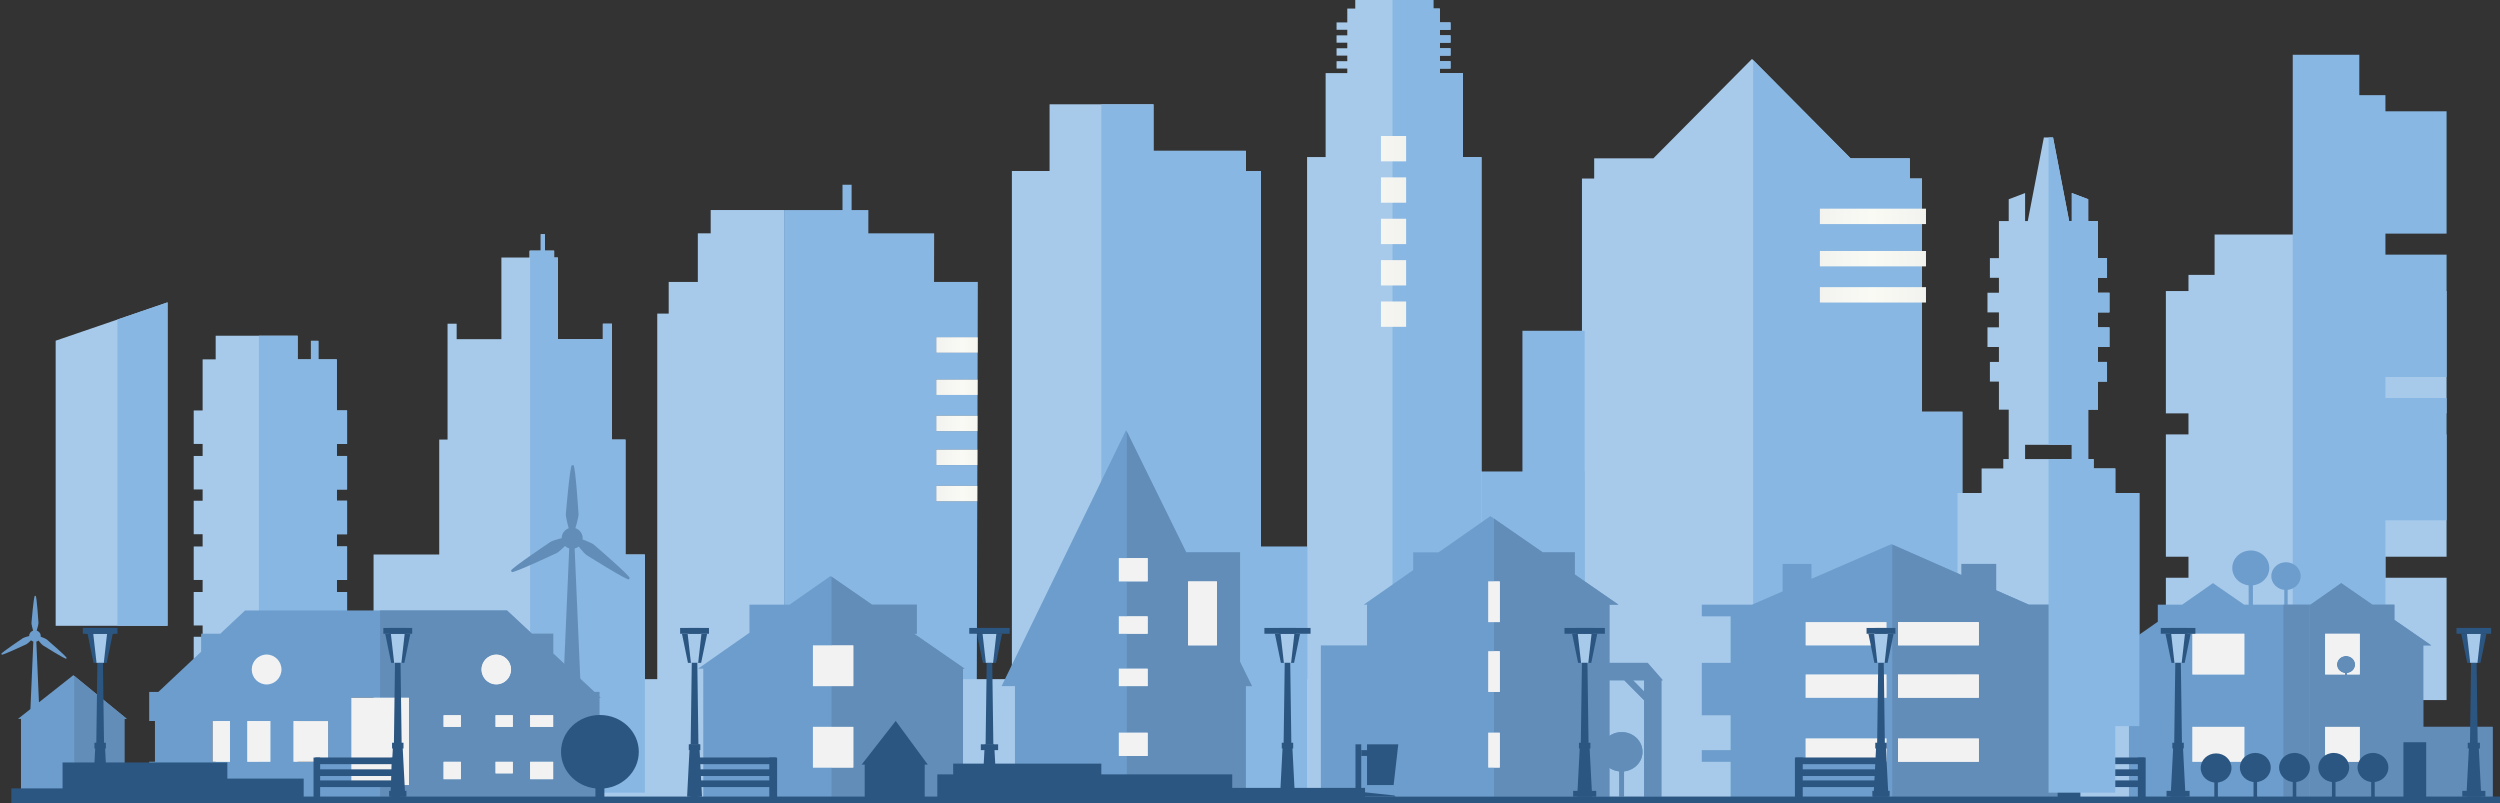 <?xml version="1.0" encoding="utf-8"?>
<!-- Generator: Adobe Illustrator 24.1.2, SVG Export Plug-In . SVG Version: 6.00 Build 0)  -->
<svg version="1.1" id="Layer_1" xmlns="http://www.w3.org/2000/svg" xmlns:xlink="http://www.w3.org/1999/xlink" x="0px" y="0px"
	 viewBox="0 0 1920 617" style="enable-background:new 0 0 1920 617;" xml:space="preserve">
<rect x="0" y="0" width="1920" height="617" fill="#333333" stroke="none"/>
<style type="text/css">
	.st0{fill:#A7CAEB;}
	.st1{fill:#88B7E3;}
	.st2{fill:url(#SVGID_1_);}
	.st3{fill:url(#SVGID_2_);}
	.st4{fill:url(#SVGID_3_);}
	.st5{fill:url(#SVGID_4_);}
	.st6{fill:url(#SVGID_5_);}
	.st7{fill:url(#SVGID_6_);}
	.st8{fill:url(#SVGID_7_);}
	.st9{fill:url(#SVGID_8_);}
	.st10{fill:none;}
	.st11{fill:url(#SVGID_9_);}
	.st12{fill:url(#SVGID_10_);}
	.st13{fill:url(#SVGID_11_);}
	.st14{fill:url(#SVGID_12_);}
	.st15{fill:url(#SVGID_13_);}
	.st16{fill:#6D9DCC;}
	.st17{fill:#F2F2F2;}
	.st18{fill:#628DB8;}
	.st19{fill:#2C5682;}
</style>
<g>
	<g>
		<polygon class="st0" points="1476.1,316.22 1476.1,137.12 1466.71,137.12 1466.71,121.58 1421.23,121.58 1345.53,45.26 
			1269.82,121.58 1224.33,121.58 1224.33,137.12 1214.95,137.12 1214.95,603.86 1436.75,603.86 1436.75,608.78 1507.09,608.78 
			1507.09,316.22 		"/>
		<polygon class="st1" points="1476.1,316.22 1476.1,137.12 1466.71,137.12 1466.71,121.58 1421.23,121.58 1346.42,46.16 
			1346.42,603.86 1436.75,603.86 1436.75,608.78 1507.09,608.78 1507.09,316.22 		"/>
		<g>
			<linearGradient id="SVGID_1_" gradientUnits="userSpaceOnUse" x1="1397.678" y1="166.178" x2="1479.143" y2="166.178">
				<stop  offset="0" style="stop-color:#F2F2EF"/>
				<stop  offset="0.496" style="stop-color:#FAFAF5"/>
				<stop  offset="1" style="stop-color:#F2F2EE"/>
			</linearGradient>
			<rect x="1397.68" y="160.27" class="st2" width="81.47" height="11.82"/>
			<linearGradient id="SVGID_2_" gradientUnits="userSpaceOnUse" x1="1397.678" y1="198.672" x2="1479.143" y2="198.672">
				<stop  offset="0" style="stop-color:#F2F2EF"/>
				<stop  offset="0.496" style="stop-color:#FAFAF5"/>
				<stop  offset="1" style="stop-color:#F2F2EE"/>
			</linearGradient>
			<rect x="1397.68" y="192.76" class="st3" width="81.47" height="11.82"/>
			<linearGradient id="SVGID_3_" gradientUnits="userSpaceOnUse" x1="1397.678" y1="226.441" x2="1479.143" y2="226.441">
				<stop  offset="0" style="stop-color:#F2F2EF"/>
				<stop  offset="0.496" style="stop-color:#FAFAF5"/>
				<stop  offset="1" style="stop-color:#F2F2EE"/>
			</linearGradient>
			<rect x="1397.68" y="220.53" class="st4" width="81.47" height="11.82"/>
		</g>
	</g>
	<g>
		<polygon class="st0" points="545.81,161.31 545.81,179.2 535.93,179.2 535.93,216.54 513.56,216.54 513.56,240.84 504.77,240.84 
			504.77,608.78 575.1,608.78 575.1,603.86 602.17,603.86 602.17,161.31 		"/>
		<polygon class="st1" points="719.1,270.83 719.1,259.02 750.86,259.02 750.97,216.54 717.35,216.54 717.42,179.2 666.88,179.2 
			666.91,161.31 654.03,161.31 654.03,141.9 647.04,141.9 647.04,161.31 602.17,161.31 602.17,603.86 749.98,603.86 750.54,384.96 
			719.1,384.96 719.1,373.14 750.57,373.14 750.61,357.19 719.1,357.19 719.1,345.37 750.64,345.37 750.68,331.1 719.1,331.1 
			719.1,319.28 750.71,319.28 750.75,303.33 719.1,303.33 719.1,291.51 750.78,291.51 750.83,270.83 		"/>
		<polygon class="st1" points="719.1,270.83 750.83,270.83 750.86,259.02 719.1,259.02 		"/>
		<linearGradient id="SVGID_4_" gradientUnits="userSpaceOnUse" x1="719.099" y1="264.925" x2="759.831" y2="264.925">
			<stop  offset="0" style="stop-color:#F2F2EF"/>
			<stop  offset="0.496" style="stop-color:#FAFAF5"/>
			<stop  offset="1" style="stop-color:#F2F2EE"/>
		</linearGradient>
		<polygon class="st5" points="719.1,270.83 750.83,270.83 750.86,259.02 719.1,259.02 		"/>
		<polygon class="st1" points="719.1,303.33 750.75,303.33 750.78,291.51 719.1,291.51 		"/>
		<linearGradient id="SVGID_5_" gradientUnits="userSpaceOnUse" x1="719.099" y1="297.42" x2="759.831" y2="297.42">
			<stop  offset="0" style="stop-color:#F2F2EF"/>
			<stop  offset="0.496" style="stop-color:#FAFAF5"/>
			<stop  offset="1" style="stop-color:#F2F2EE"/>
		</linearGradient>
		<polygon class="st6" points="719.1,303.33 750.75,303.33 750.78,291.51 719.1,291.51 		"/>
		<polygon class="st1" points="719.1,331.1 750.68,331.1 750.71,319.28 719.1,319.28 		"/>
		<linearGradient id="SVGID_6_" gradientUnits="userSpaceOnUse" x1="719.099" y1="325.188" x2="759.831" y2="325.188">
			<stop  offset="0" style="stop-color:#F2F2EF"/>
			<stop  offset="0.496" style="stop-color:#FAFAF5"/>
			<stop  offset="1" style="stop-color:#F2F2EE"/>
		</linearGradient>
		<polygon class="st7" points="719.1,331.1 750.68,331.1 750.71,319.28 719.1,319.28 		"/>
		<polygon class="st1" points="719.1,357.19 750.61,357.19 750.64,345.37 719.1,345.37 		"/>
		<linearGradient id="SVGID_7_" gradientUnits="userSpaceOnUse" x1="719.099" y1="351.281" x2="759.831" y2="351.281">
			<stop  offset="0" style="stop-color:#F2F2EF"/>
			<stop  offset="0.496" style="stop-color:#FAFAF5"/>
			<stop  offset="1" style="stop-color:#F2F2EE"/>
		</linearGradient>
		<polygon class="st8" points="719.1,357.19 750.61,357.19 750.64,345.37 719.1,345.37 		"/>
		<polygon class="st1" points="719.1,384.96 750.54,384.96 750.57,373.14 719.1,373.14 		"/>
		<linearGradient id="SVGID_8_" gradientUnits="userSpaceOnUse" x1="719.099" y1="379.049" x2="759.831" y2="379.049">
			<stop  offset="0" style="stop-color:#F2F2EF"/>
			<stop  offset="0.496" style="stop-color:#FAFAF5"/>
			<stop  offset="1" style="stop-color:#F2F2EE"/>
		</linearGradient>
		<polygon class="st9" points="719.1,384.96 750.54,384.96 750.57,373.14 719.1,373.14 		"/>
	</g>
	<polygon class="st0" points="956.79,131.32 956.79,115.84 885.87,115.84 885.87,80.1 806.08,80.1 806.08,131.32 777.13,131.32 
		777.13,619.17 968.41,619.17 968.41,131.32 	"/>
	<g>
		<polygon class="st1" points="968.41,131.32 956.79,131.32 956.79,115.84 885.87,115.84 885.87,80.1 845.82,80.1 845.82,619.17 
			968.41,619.17 		"/>
	</g>
	<rect x="392.03" y="521.58" class="st0" width="1320.41" height="97.1"/>
	<rect x="848.74" y="419.7" class="st1" width="155.38" height="190.1"/>
	<polygon class="st0" points="1878.97,317.47 1878.97,223.52 1832.01,223.52 1832.01,211.12 1811.95,211.12 1811.95,180.11 
		1700.81,180.11 1700.81,211.12 1680.75,211.12 1680.75,223.52 1663.39,223.52 1663.39,317.47 1680.75,317.47 1680.75,333.62 
		1663.39,333.62 1663.39,427.56 1680.75,427.56 1680.75,443.71 1663.39,443.71 1663.39,537.65 1680.75,537.65 1680.75,605 
		1832.01,605 1832.01,537.65 1878.97,537.65 1878.97,443.71 1832.01,443.71 1832.01,427.56 1878.97,427.56 1878.97,333.62 
		1832.01,333.62 1832.01,317.47 	"/>
	<polygon class="st0" points="480.37,425.86 480.37,337.59 469.96,337.59 469.96,248.61 462.98,248.61 462.98,260.48 428.48,260.48 
		428.48,197.78 425.58,197.78 425.58,192.48 418.49,192.48 418.49,179.88 415.31,179.88 415.31,192.48 406.57,192.48 406.57,197.78 
		385.07,197.78 385.07,260.48 350.71,260.48 350.71,248.61 343.72,248.61 343.72,337.59 337.33,337.59 337.33,425.86 286.9,425.86 
		286.9,608.78 337.33,608.78 480.37,608.78 495.28,608.78 495.28,425.86 	"/>
	<rect x="36.98" y="589.2" class="st0" width="191.41" height="27.83"/>
	<rect x="1065.77" y="362.1" class="st1" width="151.26" height="256.58"/>
	<rect x="1169.24" y="254.04" class="st1" width="47.79" height="354.75"/>
	<rect x="1696.11" y="589.2" class="st0" width="203.73" height="27.83"/>
	<polygon class="st0" points="266.55,340.94 266.55,315.23 258.65,315.23 258.65,275.99 244.51,275.99 244.51,261.77 238.8,261.77 
		238.8,275.99 228.59,275.99 228.59,257.84 165.64,257.84 165.64,275.99 155.62,275.99 155.62,315.23 148.77,315.23 148.77,340.94 
		155.62,340.94 155.62,350.19 148.77,350.19 148.77,375.9 155.62,375.9 155.62,384.57 148.77,384.57 148.77,410.28 155.62,410.28 
		155.62,419.7 148.77,419.7 148.77,445.41 155.62,445.41 155.62,454.66 148.77,454.66 148.77,480.37 155.62,480.37 155.62,489.05 
		148.77,489.05 148.77,514.75 155.62,514.75 155.62,522.72 165.64,522.72 165.64,590.64 228.59,590.64 228.59,522.72 238.8,522.72 
		238.8,551.86 244.51,551.86 244.51,522.72 258.65,522.72 258.65,514.75 266.55,514.75 266.55,489.05 258.65,489.05 258.65,480.37 
		266.55,480.37 266.55,454.66 258.65,454.66 258.65,445.41 266.55,445.41 266.55,419.7 258.65,419.7 258.65,410.28 266.55,410.28 
		266.55,384.57 258.65,384.57 258.65,375.9 266.55,375.9 266.55,350.19 258.65,350.19 258.65,340.94 	"/>
	<polygon class="st0" points="128.67,480.63 42.75,480.63 42.75,261.65 128.67,232.21 	"/>
	<g>
		<rect x="1555.27" y="341.61" class="st10" width="35.87" height="10.93"/>
		<path class="st0" d="M1643.04,378.61h-18.48v-18.82h-16.65v-7.25h-4.17v-10.93v-27h7.51v-21.53h6.94v-15.1h-6.94v-11.46h8.8V251.4
			h-8.8v-11.47h8.8v-15.1h-8.8v-11.46h6.94v-15.12h-6.94v-28.45h-7.51v-16.78l-12.6-4.77v21.55h-2.03l-12.37-64.25h-7.05
			l-12.37,64.25h-2.05v-21.55l-12.58,4.77v16.78h-7.52v28.45h-6.94v15.12h6.94v11.46h-8.8v15.1h8.8v11.47h-8.8v15.12h8.8v11.46
			h-6.94v15.1h6.94v21.53h7.52v27v10.93h-4.17v7.25h-16.65v18.82h-18.48v179.07h18.48v51.1h102.69v-51.1h18.48V378.61z
			 M1555.27,341.61h35.87v10.93h-35.87V341.61z"/>
	</g>
	<g>
		<polygon class="st0" points="1123.53,120.62 1123.53,56.15 1105.78,56.15 1105.78,52.64 1114,52.64 1114,47 1105.78,47 
			1105.78,42.71 1114,42.71 1114,37.07 1105.78,37.07 1105.78,32.79 1114,32.79 1114,27.15 1105.78,27.15 1105.78,22.87 1114,22.87 
			1114,17.22 1105.78,17.22 1105.78,6.58 1100.79,6.58 1100.79,-0.36 1040.84,-0.36 1040.84,6.58 1034.72,6.58 1034.72,17.22 
			1026.48,17.22 1026.48,22.87 1034.72,22.87 1034.72,27.15 1026.48,27.15 1026.48,32.79 1034.72,32.79 1034.72,37.07 
			1026.48,37.07 1026.48,42.71 1034.72,42.71 1034.72,47 1026.48,47 1026.48,52.64 1034.72,52.64 1034.72,56.15 1018.08,56.15 
			1018.08,120.62 1003.85,120.62 1003.85,613.84 1137.77,613.84 1137.77,120.62 		"/>
		<polygon class="st1" points="1123.53,120.62 1123.53,56.15 1105.78,56.15 1105.78,52.64 1114,52.64 1114,47 1105.78,47 
			1105.78,42.71 1114,42.71 1114,37.07 1105.78,37.07 1105.78,32.79 1114,32.79 1114,27.15 1105.78,27.15 1105.78,22.87 1114,22.87 
			1114,17.22 1105.78,17.22 1105.78,6.58 1100.79,6.58 1100.79,-0.36 1069.45,-0.36 1069.45,613.84 1137.77,613.84 1137.77,120.62 
					"/>
		<g>
			<linearGradient id="SVGID_9_" gradientUnits="userSpaceOnUse" x1="992.484" y1="114.184" x2="1079.89" y2="114.184">
				<stop  offset="0" style="stop-color:#F2F2EF"/>
				<stop  offset="0.496" style="stop-color:#FAFAF5"/>
				<stop  offset="1" style="stop-color:#F2F2EE"/>
			</linearGradient>
			<rect x="1060.58" y="104.45" class="st11" width="19.31" height="19.47"/>
			<linearGradient id="SVGID_10_" gradientUnits="userSpaceOnUse" x1="992.484" y1="145.956" x2="1079.89" y2="145.956">
				<stop  offset="0" style="stop-color:#F2F2EF"/>
				<stop  offset="0.496" style="stop-color:#FAFAF5"/>
				<stop  offset="1" style="stop-color:#F2F2EE"/>
			</linearGradient>
			<rect x="1060.58" y="136.22" class="st12" width="19.31" height="19.47"/>
			<linearGradient id="SVGID_11_" gradientUnits="userSpaceOnUse" x1="992.484" y1="177.729" x2="1079.89" y2="177.729">
				<stop  offset="0" style="stop-color:#F2F2EF"/>
				<stop  offset="0.496" style="stop-color:#FAFAF5"/>
				<stop  offset="1" style="stop-color:#F2F2EE"/>
			</linearGradient>
			<rect x="1060.58" y="168" class="st13" width="19.31" height="19.47"/>
			<linearGradient id="SVGID_12_" gradientUnits="userSpaceOnUse" x1="992.484" y1="209.502" x2="1079.89" y2="209.502">
				<stop  offset="0" style="stop-color:#F2F2EF"/>
				<stop  offset="0.496" style="stop-color:#FAFAF5"/>
				<stop  offset="1" style="stop-color:#F2F2EE"/>
			</linearGradient>
			<rect x="1060.58" y="199.77" class="st14" width="19.31" height="19.47"/>
			<linearGradient id="SVGID_13_" gradientUnits="userSpaceOnUse" x1="992.484" y1="241.275" x2="1079.89" y2="241.275">
				<stop  offset="0" style="stop-color:#F2F2EF"/>
				<stop  offset="0.496" style="stop-color:#FAFAF5"/>
				<stop  offset="1" style="stop-color:#F2F2EE"/>
			</linearGradient>
			<rect x="1060.58" y="231.54" class="st15" width="19.31" height="19.47"/>
		</g>
	</g>
	<polygon class="st1" points="1878.97,179.42 1878.97,85.48 1832.01,85.48 1832.01,73.08 1811.95,73.08 1811.95,42.07 
		1760.82,42.07 1760.82,466.95 1832.01,466.95 1832.01,399.61 1878.97,399.61 1878.97,305.66 1832.01,305.66 1832.01,289.51 
		1878.97,289.51 1878.97,195.57 1832.01,195.57 1832.01,179.42 	"/>
	<polygon class="st1" points="480.37,425.86 480.37,337.59 469.96,337.59 469.96,248.61 462.98,248.61 462.98,260.48 428.48,260.48 
		428.48,197.78 425.58,197.78 425.58,192.48 418.49,192.48 418.49,179.88 415.31,179.88 415.31,192.48 407.13,192.48 407.13,608.78 
		480.37,608.78 495.28,608.78 495.28,425.86 	"/>
	<polygon class="st1" points="266.55,340.94 266.55,315.23 258.65,315.23 258.65,275.99 244.51,275.99 244.51,261.77 238.8,261.77 
		238.8,275.99 228.59,275.99 228.59,257.84 198.8,257.84 198.8,590.64 228.59,590.64 228.59,522.72 238.8,522.72 238.8,551.86 
		244.51,551.86 244.51,522.72 258.65,522.72 258.65,514.75 266.55,514.75 266.55,489.05 258.65,489.05 258.65,480.37 266.55,480.37 
		266.55,454.66 258.65,454.66 258.65,445.41 266.55,445.41 266.55,419.7 258.65,419.7 258.65,410.28 266.55,410.28 266.55,384.57 
		258.65,384.57 258.65,375.9 266.55,375.9 266.55,350.19 258.65,350.19 258.65,340.94 	"/>
	<polygon class="st1" points="90.21,245.39 90.21,480.63 128.67,480.63 128.67,232.21 	"/>
	<g>
		<g>
			<path class="st16" d="M1578.44,473.33h16.66v-8.94h-17.73h-19.22l-25.11-11.06v-20.22h-26.6v8.51l-53.89-23.73l-61.36,26.65
				v-11.43h-22.16v21.06l-23.53,10.22h-16.37h-22.16v8.94h17.95h4.21v35.75h-22.16v40.22h22.16v26.81h-22.16v8.94h22.16v31.28
				h248.23h4.43v-31.28h13.3v-8.94h-17.73v-26.81h17.73v-40.22h-17.73v-35.75H1578.44z M1457.69,518.01h62.06v17.87h-62.06V518.01z
				 M1448.82,535.88h-62.06v-17.87h62.06V535.88z M1386.76,567.16h62.06v17.87h-62.06V567.16z M1519.75,585.04h-62.06v-17.87h62.06
				V585.04z M1448.82,495.67h-62.06v-17.87h62.06V495.67z M1457.69,477.79h62.06v17.87h-62.06V477.79z"/>
			<rect x="1386.76" y="477.79" class="st17" width="62.06" height="17.87"/>
			<rect x="1457.69" y="477.79" class="st17" width="62.06" height="17.87"/>
			<rect x="1457.69" y="518.01" class="st17" width="62.06" height="17.87"/>
			<rect x="1386.76" y="518.01" class="st17" width="62.06" height="17.87"/>
			<rect x="1457.69" y="567.16" class="st17" width="62.06" height="17.87"/>
			<rect x="1386.76" y="567.16" class="st17" width="62.06" height="17.87"/>
		</g>
		<g>
			<path class="st16" d="M952.36,508.32v-84.15h-41.37l-46.15-93.88l-95.62,196.66h10.27v62.56h-4.43v26.81h4.43h177.31v-26.81
				v-62.56h4.72L952.36,508.32z M934.63,446.51v49.15h-22.16v-49.15H934.63z M859.27,428.64h22.16v17.87h-22.16V428.64z
				 M859.27,473.33h22.16v13.41h-22.16V473.33z M859.27,562.7h22.16v17.87h-22.16V562.7z M859.27,526.95v-13.41h22.16v13.41H859.27z
				"/>
			<rect x="859.27" y="513.54" class="st17" width="22.16" height="13.41"/>
			<rect x="859.27" y="562.7" class="st17" width="22.16" height="17.87"/>
			<rect x="859.27" y="473.33" class="st17" width="22.16" height="13.41"/>
			<rect x="912.46" y="446.51" class="st17" width="22.16" height="49.15"/>
			<rect x="859.27" y="428.64" class="st17" width="22.16" height="17.87"/>
		</g>
		<g>
			<path class="st16" d="M702.06,486.73h2.07v-22.34h-34.39l-31.85-22.02l-31.49,22.02h-30.82v21.55l-39.48,27.6h4.02v13.41v53.62
				v35.75h199.47v-35.75v-53.62v-13.41h1.25L702.06,486.73z M655.37,589.51h-31.03v-31.28h31.03V589.51z M655.37,526.95h-31.03
				v-31.28h31.03V526.95z"/>
			<rect x="624.34" y="495.67" class="st17" width="31.03" height="31.28"/>
			<rect x="624.34" y="558.23" class="st17" width="31.03" height="31.28"/>
		</g>
		<g>
			<path class="st16" d="M1861.06,558.23v-62.56h6.2l-28.36-19.61v-11.67h-8.87h-8.02l-23.94-16.55l-23.67,16.55h-17.47v-11.35
				c5.6-0.61,9.99-5.08,9.99-10.56c0-5.91-5.06-10.69-11.28-10.69c-6.25,0-11.29,4.78-11.29,10.69c0,5.47,4.36,9.94,9.98,10.56
				v11.35h-24.11v-14.85c7.06-0.77,12.58-6.4,12.58-13.3c0-7.44-6.37-13.46-14.2-13.46c-7.87,0-14.22,6.02-14.22,13.46
				c0,6.89,5.49,12.52,12.57,13.3v14.85h-3.44l-23.94-16.55l-23.67,16.55h-18.71v13.09l-26.02,18.19h3.86v120.65h101.95h26.6h26.6
				h70.92h53.19v-58.09H1861.06z M1812.3,518.01h-9.73v-1.04c3.49-0.38,6.21-3.16,6.21-6.57c0-3.67-3.14-6.64-7.01-6.64
				c-3.89,0-7.02,2.97-7.02,6.64c0,3.4,2.71,6.18,6.2,6.57v1.04h-15.25v-31.28h26.6V518.01z M1723.65,585.04h-39.89v-26.81h39.89
				V585.04z M1683.76,518.01v-31.28h39.89v31.28H1683.76z M1812.3,585.04h-26.6v-26.81h4.43h22.16V585.04z"/>
			<rect x="1683.76" y="486.73" class="st17" width="39.89" height="31.28"/>
			<path class="st17" d="M1785.71,486.73v31.28h15.25v-1.04c-3.5-0.39-6.2-3.16-6.2-6.57c0-3.67,3.13-6.64,7.02-6.64
				c3.87,0,7.01,2.97,7.01,6.64c0,3.41-2.72,6.19-6.21,6.57v1.04h9.73v-31.28H1785.71z"/>
			<rect x="1683.76" y="558.23" class="st17" width="39.89" height="26.81"/>
			<polygon class="st17" points="1785.71,558.23 1785.71,585.04 1812.3,585.04 1812.3,558.23 1790.14,558.23 			"/>
		</g>
		<g>
			<path class="st16" d="M461.32,535.88l-0.99-0.92v-3.55h-3.8l-31.66-29.51v-15.18h-16.28l-19.18-17.87H188.19l-19.03,17.87h-14.69
				v13.8l-32.88,30.89h-2.58h-4.43v22.34h4.43v31.28h-4.43v31.28h4.43h341.32v-31.28v-31.28v-17.87H461.32z M204.77,502.73
				c6.27,0,11.36,5.13,11.36,11.45c0,6.32-5.09,11.45-11.36,11.45c-6.27,0-11.36-5.13-11.36-11.45
				C193.41,507.86,198.5,502.73,204.77,502.73z M392.49,514.18c0,6.32-5.08,11.44-11.35,11.44c-6.27,0-11.35-5.12-11.35-11.44
				c0-6.32,5.08-11.44,11.35-11.44C387.41,502.75,392.49,507.87,392.49,514.18z M163.33,585.04v-31.28h13.3v31.28H163.33z
				 M189.93,585.04v-31.28h17.73v31.28H189.93z M225.39,585.04v-31.28h26.6v31.28H225.39z M353.94,598.44h-13.3v-13.41h13.3V598.44z
				 M393.84,558.23h-13.3v-8.94h13.3V558.23z M353.94,558.23h-13.3v-8.94h13.3V558.23z M393.84,593.98h-13.3v-8.94h13.3V593.98z
				 M424.86,598.44h-17.73v-13.41h17.73V598.44z M424.86,558.23h-17.73v-8.94h17.73V558.23z M314.05,602.91h-44.33v-67.03h44.33
				V602.91z"/>
			<rect x="163.33" y="553.76" class="st17" width="13.3" height="31.28"/>
			<rect x="189.93" y="553.76" class="st17" width="17.73" height="31.28"/>
			<rect x="225.39" y="553.76" class="st17" width="26.6" height="31.28"/>
			<rect x="269.72" y="535.88" class="st17" width="44.33" height="67.03"/>
			<rect x="340.64" y="549.29" class="st17" width="13.3" height="8.94"/>
			<rect x="380.54" y="549.29" class="st17" width="13.3" height="8.94"/>
			<rect x="407.13" y="549.29" class="st17" width="17.73" height="8.94"/>
			<rect x="340.64" y="585.04" class="st17" width="13.3" height="13.41"/>
			<rect x="380.54" y="585.04" class="st17" width="13.3" height="8.94"/>
			<rect x="407.13" y="585.04" class="st17" width="17.73" height="13.41"/>
			<path class="st17" d="M204.77,525.63c6.27,0,11.36-5.13,11.36-11.45c0-6.32-5.09-11.45-11.36-11.45
				c-6.27,0-11.36,5.13-11.36,11.45C193.41,520.51,198.5,525.63,204.77,525.63z"/>
			<path class="st17" d="M381.15,502.75c-6.27,0-11.35,5.12-11.35,11.44c0,6.32,5.08,11.44,11.35,11.44
				c6.27,0,11.35-5.12,11.35-11.44C392.49,507.87,387.41,502.75,381.15,502.75z"/>
		</g>
		<g>
			<polygon class="st18" points="448.61,589.7 429.87,589.7 437.63,410.28 440.86,410.28 			"/>
			<g>
				<path class="st18" d="M441.15,407.98c0.91-2.64,3.15-10.13,3.18-13.08c0,0-2.41-37.6-3.93-37.62l-1.16-0.01
					c-1.53-0.02-4.69,37.54-4.69,37.54c-0.02,3.05,2.12,10.76,3.03,13.45c1.06-0.79,0.76-1.26,2.01-1.24
					C440.67,407.03,440.22,407.37,441.15,407.98z"/>
				<path class="st18" d="M441.65,415.99c1.59,2.29,6.33,8.5,8.68,10.23c0,0,31.72,19.96,32.62,18.71l0.68-0.93
					c0.91-1.24-27.53-25.72-27.53-25.72c-2.44-1.81-9.91-4.53-12.62-5.35c0.02,1.33,0.57,1.36-0.16,2.36
					C442.69,416.15,442.69,415.6,441.65,415.99z"/>
				<path class="st18" d="M435.73,412.36c-2.72,0.52-10.29,2.29-12.84,3.72c0,0-31.15,20.87-30.39,22.19l0.55,1.02
					c0.75,1.34,34.62-14.61,34.62-14.61c2.64-1.5,8.19-7.21,10.06-9.35c-1.2-0.53-1.45-0.04-2.06-1.15
					C435.15,413.25,435.66,413.49,435.73,412.36z"/>
				<path class="st18" d="M447.5,413.45c0.05-4.49-3.53-8.18-8-8.22c-4.45-0.05-8.11,3.56-8.15,8.05c-0.04,4.49,3.54,8.17,8,8.23
					C443.81,421.55,447.46,417.94,447.5,413.45z"/>
			</g>
		</g>
		<path class="st16" d="M97.33,552.07l-40.99-33.54l-26.43,20.85l-2.01-46.62c0.63-0.16,1.19-0.42,1.68-0.82
			c1.11,1.42,2.44,3.01,3.27,3.62c0,0,17.46,10.99,17.96,10.3l0.38-0.51c0.5-0.68-15.16-14.16-15.16-14.16
			c-0.91-0.67-3.06-1.56-4.83-2.22c0.02-0.15,0.09-0.29,0.09-0.44c0.02-2.01-1.3-3.66-3.1-4.25c0.57-1.85,1.34-4.67,1.35-5.96
			c0,0-1.33-20.7-2.16-20.71l-0.64,0c-0.84-0.01-2.58,20.67-2.58,20.67c-0.01,1.3,0.69,4.12,1.24,6.02c-1.72,0.6-2.99,2.2-3.01,4.15
			c0,0.01,0.01,0.02,0.01,0.03c-1.74,0.43-3.77,1.01-4.66,1.51c0,0-17.15,11.49-16.74,12.22l0.31,0.56
			c0.41,0.74,19.06-8.04,19.06-8.04c0.86-0.48,2.24-1.76,3.47-2.98c0.49,0.46,1.1,0.77,1.76,0.97l-2.24,51.84l-9.54,7.53h2.29v60.99
			h79.41v-60.99H97.33z"/>
		<g>
			<polygon class="st10" points="1262.65,531.03 1262.65,522.48 1254.16,522.48 			"/>
			<path class="st16" d="M1265.38,509.07h-29.32v-44.69h6.9l-33.5-23.16v-17.05h-24.67l-40.2-27.79l-39.74,27.79h-19.51v13.64
				l-31.62,22.11l-3.85,2.69l-2.54,1.78h2.54v31.28h-35.46v116.18h31.03h4.43h62.06h124.12v-22.13c2.16,1.48,4.72,2.42,7.51,2.72
				v19.18h3.7v-19.18c7.97-0.87,14.2-7.23,14.2-15.02c0-8.4-7.2-15.19-16.03-15.19c-3.52,0-6.74,1.09-9.38,2.9v-42.66h11.39
				l15.21,15.33v74.04h13.3v-89.37h1.1L1265.38,509.07z M1142.96,446.51h8.87v31.28h-8.87V446.51z M1142.96,589.51V562.7h8.87v26.81
				H1142.96z M1151.83,531.42h-8.87v-31.28h8.87V531.42z M1262.65,531.03l-8.48-8.55h8.48V531.03z"/>
			<rect x="1142.96" y="446.51" class="st17" width="8.87" height="31.28"/>
			<rect x="1142.96" y="500.14" class="st17" width="8.87" height="31.28"/>
			<rect x="1142.96" y="562.7" class="st17" width="8.87" height="26.81"/>
		</g>
		<g>
			<polygon class="st10" points="1262.65,531.03 1262.65,522.48 1254.16,522.48 			"/>
			<path class="st18" d="M1265.38,509.07h-29.32v-44.69h6.9l-33.5-23.16v-17.05h-24.67l-37.39-25.85v48.19h4.43v31.28h-4.43v22.34
				h4.43v31.28h-4.43v31.28h4.43v26.81h-4.43v22.34h88.65v-22.13c2.16,1.48,4.72,2.42,7.51,2.72v19.18h3.7v-19.18
				c7.97-0.87,14.2-7.23,14.2-15.02c0-8.4-7.2-15.19-16.03-15.19c-3.52,0-6.74,1.09-9.38,2.9v-42.66h11.39l15.21,15.33v74.04h13.3
				v-89.37h1.1L1265.38,509.07z M1262.65,531.03l-8.48-8.55h8.48V531.03z"/>
			<rect x="1147.4" y="446.51" class="st17" width="4.43" height="31.28"/>
			<rect x="1147.4" y="500.14" class="st17" width="4.43" height="31.28"/>
			<rect x="1147.4" y="562.7" class="st17" width="4.43" height="26.81"/>
		</g>
		<g>
			<path class="st18" d="M952.36,508.32v-84.15h-41.37l-45.63-92.81v97.28h16.07v17.87h-16.07v26.81h16.07v13.41h-16.07v26.81h16.07
				v13.41h-16.07v35.75h16.07v17.87h-16.07v35.75h91.43v-26.81v-62.56h4.72L952.36,508.32z M934.63,495.67h-22.16v-49.15h22.16
				V495.67z"/>
			<rect x="865.36" y="513.54" class="st17" width="16.07" height="13.41"/>
			<rect x="865.36" y="562.7" class="st17" width="16.07" height="17.87"/>
			<rect x="865.36" y="473.33" class="st17" width="16.07" height="13.41"/>
			<rect x="912.46" y="446.51" class="st17" width="22.16" height="49.15"/>
			<rect x="865.36" y="428.64" class="st17" width="16.07" height="17.87"/>
		</g>
		<g>
			<polygon class="st18" points="702.06,486.73 704.13,486.73 704.13,464.39 669.74,464.39 638.6,442.86 638.6,469.7 638.6,487.57 
				638.6,495.67 655.37,495.67 655.37,526.95 638.6,526.95 638.6,527.79 638.6,554.6 638.6,558.23 655.37,558.23 655.37,589.51 
				638.6,589.51 638.6,603.75 638.6,616.32 739.59,616.32 739.59,580.57 739.59,526.95 739.59,513.54 740.84,513.54 			"/>
			<polygon class="st17" points="638.6,526.95 655.37,526.95 655.37,495.67 638.6,495.67 638.6,514.38 			"/>
			<polygon class="st17" points="638.6,589.51 655.37,589.51 655.37,558.23 638.6,558.23 638.6,568.01 			"/>
		</g>
		<g>
			<path class="st18" d="M460.33,534.96v-3.55h-3.8l-31.66-29.51v-15.18h-16.28l-19.18-17.87h-97.52v67.03h22.16v67.03h-22.16v13.41
				h168.44v-31.28v-31.28v-17.87h0.99L460.33,534.96z M353.94,598.44h-13.3v-13.41h13.3V598.44z M353.94,558.23h-13.3v-8.94h13.3
				V558.23z M369.8,514.18c0-6.32,5.08-11.44,11.35-11.44c6.27,0,11.35,5.12,11.35,11.44c0,6.32-5.08,11.44-11.35,11.44
				C374.88,525.62,369.8,520.5,369.8,514.18z M393.84,593.98h-13.3v-8.94h13.3V593.98z M393.84,558.23h-13.3v-8.94h13.3V558.23z
				 M424.86,598.44h-17.73v-13.41h17.73V598.44z M424.86,558.23h-17.73v-8.94h17.73V558.23z"/>
			<rect x="291.88" y="535.88" class="st17" width="22.16" height="67.03"/>
			<rect x="340.64" y="549.29" class="st17" width="13.3" height="8.94"/>
			<rect x="380.54" y="549.29" class="st17" width="13.3" height="8.94"/>
			<rect x="407.13" y="549.29" class="st17" width="17.73" height="8.94"/>
			<rect x="340.64" y="585.04" class="st17" width="13.3" height="13.41"/>
			<rect x="380.54" y="585.04" class="st17" width="13.3" height="8.94"/>
			<rect x="407.13" y="585.04" class="st17" width="17.73" height="13.41"/>
			<path class="st17" d="M392.49,514.18c0-6.32-5.08-11.44-11.35-11.44c-6.27,0-11.35,5.12-11.35,11.44
				c0,6.32,5.08,11.44,11.35,11.44C387.41,525.62,392.49,520.5,392.49,514.18z"/>
		</g>
		<g>
			<polygon class="st18" points="57.03,519.09 57.03,613.05 95.52,613.05 95.52,552.07 97.33,552.07 			"/>
		</g>
		<g>
			<path class="st18" d="M1578.44,473.33h16.66v-8.94h-17.73h-19.22l-25.11-11.06v-20.22h-26.6v8.51l-53.19-23.43v198.13h124.12
				h4.43v-31.28h13.3v-8.94h-17.73v-26.81h17.73v-40.22h-17.73v-35.75H1578.44z M1519.75,585.04h-62.06v-17.87h62.06V585.04z
				 M1519.75,535.88h-62.06v-17.87h62.06V535.88z M1519.75,495.67h-62.06v-17.87h62.06V495.67z"/>
			<rect x="1457.69" y="477.79" class="st17" width="62.06" height="17.87"/>
			<rect x="1457.69" y="518.01" class="st17" width="62.06" height="17.87"/>
			<rect x="1457.69" y="567.16" class="st17" width="62.06" height="17.87"/>
		</g>
		<g>
			<path class="st18" d="M1861.06,558.23v-62.56h6.2l-28.36-19.61v-11.67h-8.87h-8.02l-23.94-16.55l-23.67,16.55h-0.58v151.93h16.32
				h70.92h53.19v-58.09H1861.06z M1812.3,585.04h-26.6v-26.81h4.43h22.16V585.04z M1812.3,518.01h-9.73v-1.04
				c3.49-0.38,6.21-3.16,6.21-6.57c0-3.67-3.14-6.64-7.01-6.64c-3.89,0-7.02,2.97-7.02,6.64c0,3.4,2.71,6.18,6.2,6.57v1.04h-15.25
				v-31.28h26.6V518.01z"/>
			<path class="st17" d="M1785.71,518.01h15.25v-1.04c-3.5-0.39-6.2-3.16-6.2-6.57c0-3.67,3.13-6.64,7.02-6.64
				c3.87,0,7.01,2.97,7.01,6.64c0,3.41-2.72,6.19-6.21,6.57v1.04h9.73v-31.28h-26.6V518.01z"/>
			<polygon class="st17" points="1785.71,558.23 1785.71,585.04 1812.3,585.04 1812.3,558.23 1790.14,558.23 			"/>
		</g>
		<rect x="1753.65" y="464.39" class="st18" width="20.16" height="154.29"/>
	</g>
	<g>
		<rect x="157.61" y="597.97" class="st19" width="75.62" height="21.14"/>
		<rect x="26.89" y="611.76" class="st19" width="1894.11" height="7.95"/>
		<rect x="8.72" y="605.49" class="st19" width="68.47" height="14.44"/>
		<g>
			<rect x="530.87" y="581.8" class="st19" width="5.08" height="35.2"/>
			<rect x="532.19" y="599.35" class="st19" width="63.74" height="5.12"/>
			<rect x="532.19" y="590.85" class="st19" width="63.74" height="5.12"/>
			<rect x="532.19" y="581.75" class="st19" width="63.74" height="5.12"/>
			<rect x="590.81" y="581.8" class="st19" width="6.01" height="35.2"/>
		</g>
		<g>
			<rect x="240.79" y="581.8" class="st19" width="5.08" height="35.2"/>
			<rect x="242.11" y="599.35" class="st19" width="63.74" height="5.12"/>
			<rect x="242.11" y="590.85" class="st19" width="63.74" height="5.12"/>
			<rect x="242.11" y="581.75" class="st19" width="63.74" height="5.12"/>
			<rect x="300.72" y="581.8" class="st19" width="6.01" height="35.2"/>
		</g>
		<g>
			<rect x="1581.92" y="581.8" class="st19" width="5.08" height="35.2"/>
			<rect x="1583.24" y="599.35" class="st19" width="63.74" height="5.12"/>
			<rect x="1381.22" y="599.35" class="st19" width="63.74" height="5.12"/>
			<rect x="1583.24" y="590.85" class="st19" width="63.74" height="5.12"/>
			<rect x="1583.24" y="581.75" class="st19" width="63.74" height="5.12"/>
			<rect x="1641.86" y="581.8" class="st19" width="6.01" height="35.2"/>
			<rect x="1379.13" y="590.85" class="st19" width="63.74" height="5.12"/>
			<rect x="1379.13" y="581.75" class="st19" width="63.74" height="5.12"/>
			<rect x="1378.49" y="581.8" class="st19" width="6.01" height="35.2"/>
		</g>
		<rect x="719.85" y="594.71" class="st19" width="226.51" height="17.63"/>
		<rect x="732.03" y="586.46" class="st19" width="113.79" height="17.63"/>
		<rect x="921.78" y="605.1" class="st19" width="126.57" height="12.9"/>
		<rect x="48.04" y="585.58" class="st19" width="126.57" height="32.42"/>
		<rect x="1580.26" y="556.13" class="st19" width="17.48" height="61.87"/>
		<rect x="1845.84" y="570.03" class="st19" width="17.48" height="47.97"/>
		<rect x="664.09" y="584.44" class="st19" width="46.08" height="34.67"/>
		<polyline class="st19" points="661.74,587.2 687.9,553.66 712.53,587.2 		"/>
		<g>
			<g>
				<rect x="528.98" y="607.38" class="st19" width="8.87" height="4.47"/>
				<rect x="528.98" y="571.63" class="st19" width="8.87" height="4.47"/>
				<polygon class="st19" points="528.46,571.63 538.35,571.63 538.35,571.63 528.46,571.63 				"/>
				<polygon class="st19" points="523.74,486.73 543.08,486.73 538.47,509.07 528.34,509.07 				"/>
				<polygon class="st0" points="528.11,486.73 538.71,486.73 536.19,509.07 530.63,509.07 				"/>
				<polygon class="st19" points="529.76,571.63 537.05,571.63 539.13,611.85 527.68,611.85 				"/>
				<polygon class="st19" points="536.39,571.63 530.43,571.63 531.28,509.07 535.54,509.07 				"/>
				<rect x="522.33" y="482.26" class="st19" width="22.16" height="4.47"/>
				<rect x="528.98" y="482.26" class="st19" width="8.87" height="4.47"/>
			</g>
			<g>
				<rect x="753.26" y="607.38" class="st19" width="13.3" height="4.47"/>
				<rect x="753.26" y="571.63" class="st19" width="13.3" height="4.47"/>
				<polygon class="st19" points="754.97,571.63 764.86,571.63 764.86,571.63 754.97,571.63 				"/>
				<polygon class="st19" points="750.24,486.73 769.58,486.73 764.98,509.07 754.85,509.07 				"/>
				<polygon class="st0" points="754.61,486.73 765.21,486.73 762.69,509.07 757.14,509.07 				"/>
				<polygon class="st19" points="756.27,571.63 763.56,571.63 765.64,611.85 754.19,611.85 				"/>
				<polygon class="st19" points="762.89,571.63 756.94,571.63 757.79,509.07 762.04,509.07 				"/>
				<rect x="744.4" y="482.26" class="st19" width="31.03" height="4.47"/>
				<rect x="753.26" y="482.26" class="st19" width="13.3" height="4.47"/>
			</g>
			<g>
				<rect x="298.84" y="607.38" class="st19" width="13.3" height="4.47"/>
				<rect x="301.1" y="570.42" class="st19" width="8.79" height="4.43"/>
				<polygon class="st19" points="300.55,571.63 310.44,571.63 310.44,571.63 300.55,571.63 				"/>
				<polygon class="st19" points="295.82,486.73 315.16,486.73 310.56,509.07 300.43,509.07 				"/>
				<polygon class="st0" points="300.19,486.73 310.79,486.73 308.27,509.07 302.71,509.07 				"/>
				<polygon class="st19" points="301.85,571.63 309.13,571.63 311.22,611.85 299.77,611.85 				"/>
				<polygon class="st19" points="308.47,571.63 302.51,571.63 303.36,509.07 307.62,509.07 				"/>
				<rect x="294.41" y="482.26" class="st19" width="22.16" height="4.47"/>
				<rect x="298.84" y="482.26" class="st19" width="13.3" height="4.47"/>
			</g>
			<g>
				<rect x="63.62" y="607.38" class="st19" width="26.6" height="4.47"/>
				<rect x="72.53" y="570.42" class="st19" width="8.79" height="4.43"/>
				<polygon class="st19" points="71.97,571.63 81.86,571.63 81.86,571.63 71.97,571.63 				"/>
				<polygon class="st19" points="67.25,486.73 86.59,486.73 81.98,509.07 71.85,509.07 				"/>
				<polygon class="st0" points="71.62,486.73 82.22,486.73 79.7,509.07 74.14,509.07 				"/>
				<polygon class="st19" points="73.27,571.63 80.56,571.63 82.64,611.85 71.19,611.85 				"/>
				<polygon class="st19" points="79.9,571.63 73.94,571.63 74.79,509.07 79.05,509.07 				"/>
				<rect x="63.62" y="482.26" class="st19" width="26.59" height="4.47"/>
				<rect x="65.84" y="482.26" class="st19" width="22.16" height="4.47"/>
			</g>
			<g>
				<rect x="1208.17" y="607.38" class="st19" width="17.73" height="4.47"/>
				<rect x="1212.64" y="570.42" class="st19" width="8.79" height="4.43"/>
				<polygon class="st19" points="1212.09,571.63 1221.98,571.63 1221.98,571.63 1212.09,571.63 				"/>
				<polygon class="st19" points="1207.36,486.73 1226.7,486.73 1222.1,509.07 1211.97,509.07 				"/>
				<polygon class="st0" points="1211.73,486.73 1222.33,486.73 1219.81,509.07 1214.26,509.07 				"/>
				<polygon class="st19" points="1213.39,571.63 1220.68,571.63 1222.76,611.85 1211.31,611.85 				"/>
				<polygon class="st19" points="1220.01,571.63 1214.05,571.63 1214.91,509.07 1219.16,509.07 				"/>
				<rect x="1201.52" y="482.26" class="st19" width="31.03" height="4.47"/>
				<rect x="1210.38" y="482.26" class="st19" width="13.3" height="4.47"/>
			</g>
			<g>
				<rect x="1663.9" y="607.38" class="st19" width="17.73" height="4.47"/>
				<rect x="1668.37" y="570.42" class="st19" width="8.79" height="4.43"/>
				<polygon class="st19" points="1667.82,571.63 1677.71,571.63 1677.71,571.63 1667.82,571.63 				"/>
				<polygon class="st19" points="1663.09,486.73 1682.43,486.73 1677.83,509.07 1667.7,509.07 				"/>
				<polygon class="st0" points="1667.46,486.73 1678.06,486.73 1675.54,509.07 1669.99,509.07 				"/>
				<polygon class="st19" points="1669.12,571.63 1676.41,571.63 1678.49,611.85 1667.04,611.85 				"/>
				<polygon class="st19" points="1675.74,571.63 1669.78,571.63 1670.63,509.07 1674.89,509.07 				"/>
				<rect x="1659.46" y="482.26" class="st19" width="26.6" height="4.47"/>
				<rect x="1666.11" y="482.26" class="st19" width="13.3" height="4.47"/>
			</g>
			<g>
				<rect x="1437.96" y="607.38" class="st19" width="13.3" height="4.47"/>
				<rect x="1440.21" y="570.42" class="st19" width="8.79" height="4.43"/>
				<polygon class="st19" points="1439.66,571.63 1449.55,571.63 1449.55,571.63 1439.66,571.63 				"/>
				<polygon class="st19" points="1434.93,486.73 1454.27,486.73 1449.67,509.07 1439.54,509.07 				"/>
				<polygon class="st0" points="1439.3,486.73 1449.9,486.73 1447.38,509.07 1441.83,509.07 				"/>
				<polygon class="st19" points="1440.96,571.63 1448.25,571.63 1450.33,611.85 1438.88,611.85 				"/>
				<polygon class="st19" points="1447.58,571.63 1441.63,571.63 1442.48,509.07 1446.73,509.07 				"/>
				<rect x="1433.52" y="482.26" class="st19" width="22.16" height="4.47"/>
				<rect x="1440.17" y="482.26" class="st19" width="8.86" height="4.47"/>
			</g>
			<g>
				<rect x="1891.04" y="607.38" class="st19" width="17.73" height="4.47"/>
				<rect x="1895.23" y="570.42" class="st19" width="9.34" height="4.43"/>
				<polygon class="st19" points="1894.96,571.63 1904.85,571.63 1904.85,571.63 1894.96,571.63 				"/>
				<polygon class="st19" points="1890.23,486.73 1909.57,486.73 1904.97,509.07 1894.84,509.07 				"/>
				<polygon class="st0" points="1894.6,486.73 1905.2,486.73 1902.68,509.07 1897.13,509.07 				"/>
				<polygon class="st19" points="1896.26,571.63 1903.55,571.63 1905.63,611.85 1894.18,611.85 				"/>
				<polygon class="st19" points="1902.88,571.63 1896.93,571.63 1897.78,509.07 1902.03,509.07 				"/>
				<rect x="1886.6" y="482.26" class="st19" width="26.6" height="4.47"/>
				<rect x="1893.25" y="482.26" class="st19" width="13.3" height="4.47"/>
			</g>
			<g>
				<rect x="979.92" y="607.38" class="st19" width="17.73" height="4.47"/>
				<rect x="984.39" y="570.42" class="st19" width="8.79" height="4.43"/>
				<polygon class="st19" points="983.84,571.63 993.73,571.63 993.73,571.63 983.84,571.63 				"/>
				<polygon class="st19" points="979.11,486.73 998.45,486.73 993.85,509.07 983.72,509.07 				"/>
				<polygon class="st0" points="983.48,486.73 994.08,486.73 991.56,509.07 986.01,509.07 				"/>
				<polygon class="st19" points="985.14,571.63 992.43,571.63 994.51,611.85 983.06,611.85 				"/>
				<polygon class="st19" points="991.76,571.63 985.81,571.63 986.66,509.07 990.91,509.07 				"/>
				<rect x="971.05" y="482.26" class="st19" width="35.46" height="4.47"/>
				<rect x="982.13" y="482.26" class="st19" width="13.3" height="4.47"/>
			</g>
		</g>
		<g>
			<g>
				<path class="st19" d="M1713.79,589.83c0,6.2-5.31,11.21-11.82,11.21c-6.57,0-11.85-5.01-11.85-11.21
					c0-6.2,5.28-11.22,11.85-11.22C1708.49,578.61,1713.79,583.63,1713.79,589.83z"/>
				<rect x="1700.6" y="594.36" class="st19" width="2.72" height="20.69"/>
			</g>
			<g>
				<path class="st19" d="M1834.27,589.45c0,6.18-5.31,11.21-11.84,11.21c-6.55,0-11.84-5.02-11.84-11.21
					c0-6.22,5.29-11.21,11.84-11.21C1828.96,578.24,1834.27,583.23,1834.27,589.45z"/>
				<rect x="1821.07" y="593.97" class="st19" width="2.72" height="20.71"/>
			</g>
			<g>
				<path class="st19" d="M1804.15,589.45c0,6.18-5.31,11.21-11.82,11.21c-6.56,0-11.85-5.02-11.85-11.21
					c0-6.22,5.29-11.21,11.85-11.21C1798.84,578.24,1804.15,583.23,1804.15,589.45z"/>
				<rect x="1790.94" y="593.97" class="st19" width="2.74" height="20.71"/>
			</g>
			<g>
				<path class="st19" d="M1774.03,589.45c0,6.18-5.31,11.21-11.84,11.21c-6.56,0-11.84-5.02-11.84-11.21
					c0-6.22,5.29-11.21,11.84-11.21C1768.72,578.24,1774.03,583.23,1774.03,589.45z"/>
				<rect x="1760.82" y="593.97" class="st19" width="2.73" height="20.71"/>
			</g>
			<g>
				<path class="st19" d="M1743.92,589.45c0,6.18-5.33,11.21-11.84,11.21c-6.55,0-11.85-5.02-11.85-11.21
					c0-6.22,5.3-11.21,11.85-11.21C1738.6,578.24,1743.92,583.23,1743.92,589.45z"/>
				<rect x="1730.7" y="593.97" class="st19" width="2.74" height="20.71"/>
			</g>
		</g>
		<g>
			<path class="st19" d="M490.6,577.4c0,15.61-13.39,28.29-29.84,28.29c-16.55,0-29.89-12.67-29.89-28.29
				c0-15.63,13.34-28.29,29.89-28.29C477.21,549.11,490.6,561.77,490.6,577.4z"/>
			<rect x="457.28" y="588.8" class="st19" width="6.89" height="30.83"/>
		</g>
		<g>
			<rect x="1041.01" y="571.63" class="st19" width="4.43" height="40.22"/>
			<rect x="1045.44" y="576.1" class="st19" width="17.73" height="4.47"/>
			<polygon class="st19" points="1070.31,602.91 1049.88,602.91 1049.88,571.63 1073.89,571.63 			"/>
			<polygon class="st19" points="1041.01,607.75 1070.92,610.93 1071.88,611.85 1041.01,611.85 			"/>
		</g>
	</g>
	<polygon class="st1" points="1624.56,378.61 1624.56,359.79 1607.91,359.79 1607.91,352.54 1603.74,352.54 1603.74,341.61 
		1603.74,314.61 1611.25,314.61 1611.25,293.08 1618.19,293.08 1618.19,277.98 1611.25,277.98 1611.25,266.51 1620.05,266.51 
		1620.05,251.4 1611.25,251.4 1611.25,239.93 1620.05,239.93 1620.05,224.83 1611.25,224.83 1611.25,213.36 1618.19,213.36 
		1618.19,198.24 1611.25,198.24 1611.25,169.79 1603.74,169.79 1603.74,153.01 1591.14,148.24 1591.14,169.79 1589.11,169.79 
		1576.74,105.55 1573.3,105.55 1573.3,341.61 1591.14,341.61 1591.14,352.54 1573.3,352.54 1573.3,608.78 1624.56,608.78 
		1624.56,557.68 1643.04,557.68 1643.04,378.61 	"/>
</g>
</svg>
